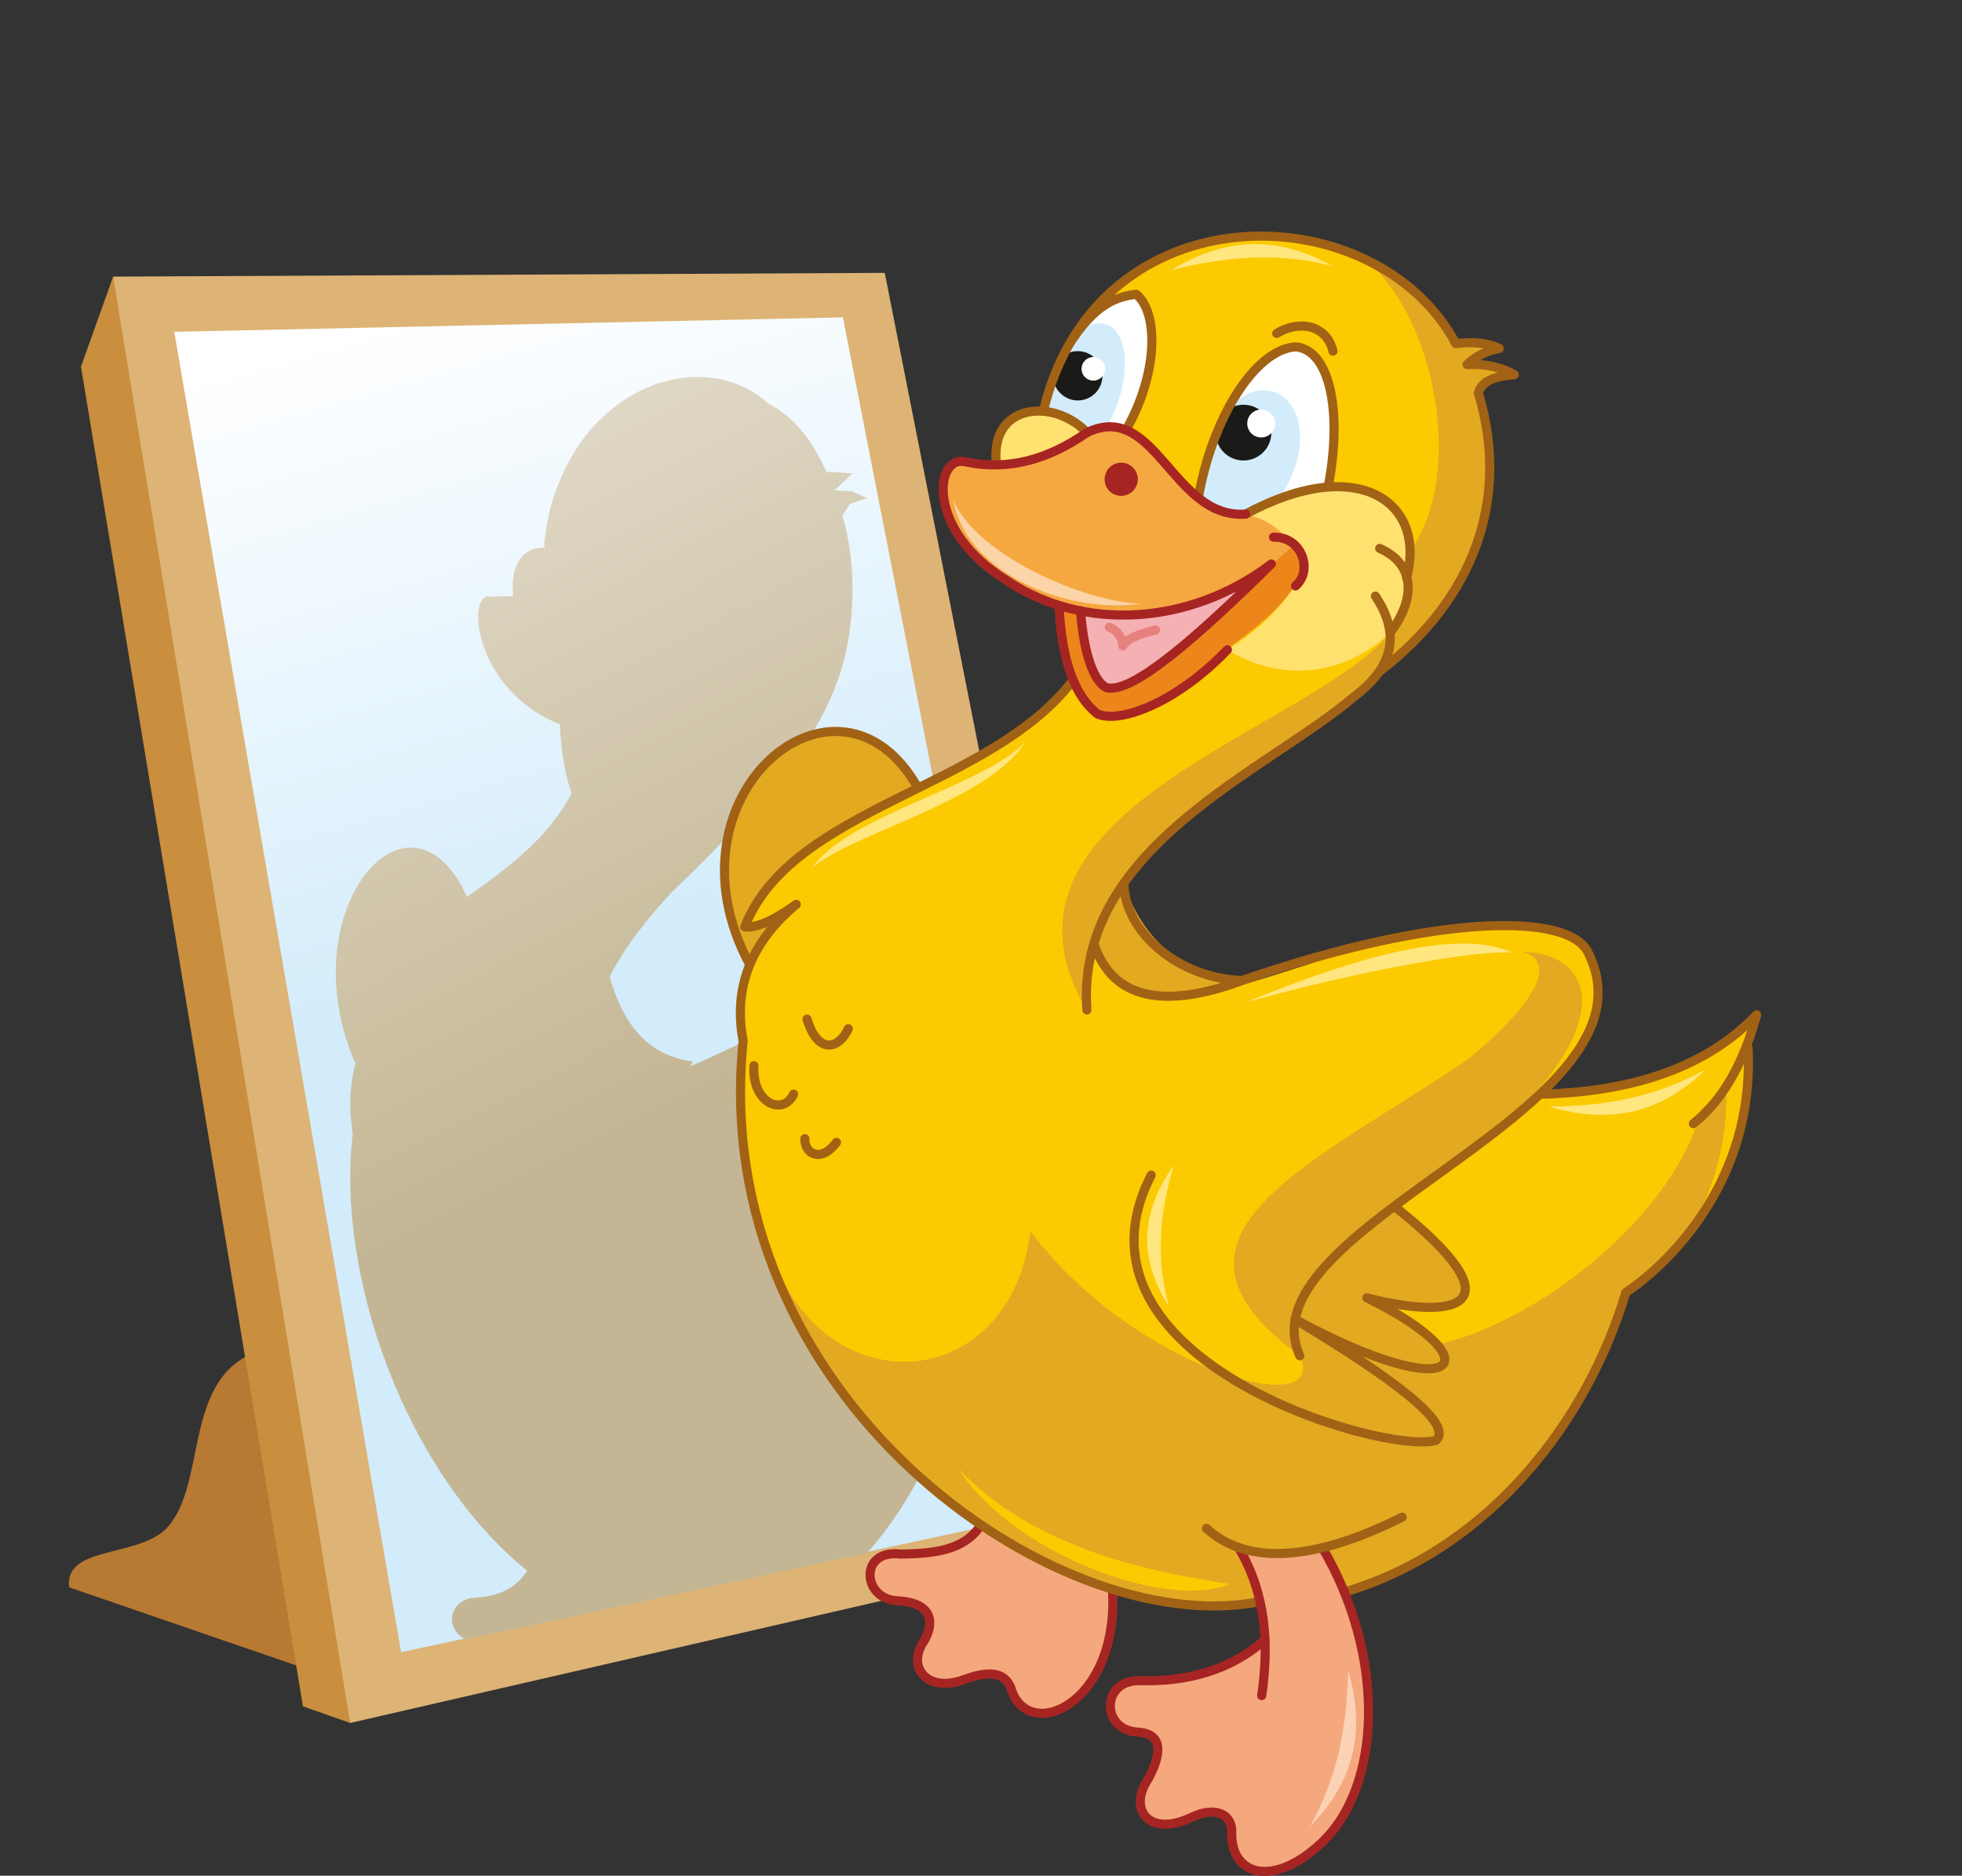 <?xml version="1.0" encoding="utf-8"?>
<!-- Generator: Adobe Illustrator 19.0.0, SVG Export Plug-In . SVG Version: 6.00 Build 0)  -->
<svg version="1.1" id="Layer_1" xmlns="http://www.w3.org/2000/svg" xmlns:xlink="http://www.w3.org/1999/xlink" x="0px" y="0px"
	 viewBox="0 0 365.9 349.9" enable-background="new 0 0 365.9 349.9" xml:space="preserve">
<rect x="0" y="0" width="365.9" height="349.9" fill="#333333" stroke="none"/>
<path fill-rule="evenodd" clip-rule="evenodd" fill="#B87933" d="M31.4,284.7c7-8.1,3-26.5,15.4-32.1l13.3,30l-3.6,28.5l-43.6-15
	C11.9,288.1,26.4,290.7,31.4,284.7z"/>
<polygon fill-rule="evenodd" clip-rule="evenodd" fill="#C98E3E" points="21.1,51.6 15.1,68.4 56.5,318.3 65.3,321.4 45.8,159 "/>
<polygon fill-rule="evenodd" clip-rule="evenodd" fill="#DDB476" points="21.1,51.6 165,50.9 211.8,287.7 65.3,321.4 "/>
<linearGradient id="SVGID_1_" gradientUnits="userSpaceOnUse" x1="114.274" y1="177.604" x2="79.827" y2="56.839">
	<stop  offset="0" style="stop-color:#D3ECFB"/>
	<stop  offset="1" style="stop-color:#FFFFFF"/>
</linearGradient>
<polygon fill-rule="evenodd" clip-rule="evenodd" fill="url(#SVGID_1_)" points="32.5,61.9 157.2,59.2 200.6,281.1 74.8,308.2 "/>
<linearGradient id="SVGID_2_" gradientUnits="userSpaceOnUse" x1="126.742" y1="205.718" x2="8.313" y2="-28.988">
	<stop  offset="0" style="stop-color:#C4B694"/>
	<stop  offset="1" style="stop-color:#FFFFFF"/>
</linearGradient>
<path fill-rule="evenodd" clip-rule="evenodd" fill="url(#SVGID_2_)" d="M128.7,198.9l0.5-0.9c-6.8-0.9-12.4-4.9-15.5-15.8
	c2.9-5.7,7-10.8,11.6-15.8c4.4-4.2,9.5-9.1,15.4-16.1c3-3.3,5.9-6.7,8.4-10.2c3.2-4.2,5.6-8.8,7.2-13.4c0,0,0-0.1,0.1-0.1l0-0.1
	c1.5-4.5,2.3-9.1,2.5-13.6c0.3-5.6-0.2-11.2-1.8-16.7l1.4-2.2l3.2-1.1l-3-1.3l-3.1-0.1l3.4-3.2l-4.9-0.3
	c-2.7-6.2-6.3-10.4-10.8-12.7c-11.4-10.4-32.4-4.3-39.6,16.2c-1,2.4-1.7,5.6-2.2,9.8l0,0.2l0,0.1l0,0l0,0.4l0.3,0.2
	c-3.5-0.4-6.8,2.3-6.1,9l-4.1,0.1c-4.7-1.5-3.7,17.3,13,23.9l-0.2,0.1c0.3,5.4,1.1,9.6,2.2,12.7c-4.5,8.5-12,14-19.5,19.3
	c-10.8-23.7-33.3,2.7-20.8,31.1c-1.1,4-1.3,8.4-0.5,13c-3.2,26.2,9.7,63.1,32.5,81.6c-2.3,3.6-5.7,4.9-10.6,5.1
	c-4.7,1.3-4.1,6.4-0.8,7.7l74.8-16.1c8.2-9.2,15.1-22.4,18.5-40.4c2.4-2.1,4.4-4.6,6.1-7.5c6.8-10.2,9.4-22,8.5-34.9l1-5.7
	c-4.1,6.3-9.4,10.6-16,12.9c-3.2,0.8-6.6,1.2-10.3,1.1c0.5,0.2,1.1,0.4,1.6,0.6c-0.8,0.1-1.6,0.1-2.4,0.1l0,0
	c10.5-15.7,8.2-28.2-2.9-28.6C154.2,185,140,194.3,128.7,198.9L128.7,198.9z M109.6,153.3L109.6,153.3L109.6,153.3L109.6,153.3
	L109.6,153.3z"/>
<path fill-rule="evenodd" clip-rule="evenodd" fill="#E3A921" d="M139.8,179.9l80.7,15.8l11.1-12.8c-9.8-1.3-17.8-5.9-22-18
	L171.2,147C156.4,120.6,122.8,148.3,139.8,179.9z"/>
<path fill-rule="evenodd" clip-rule="evenodd" fill="#ED861A" d="M228.9,121.2c16.4-4.9,20.5-11.4,12.4-19.6L197.5,113
	c0.5,10.8,3.2,17.1,7.2,20.2C209,134.9,219.5,131,228.9,121.2z"/>
<path fill-rule="evenodd" clip-rule="evenodd" fill="#F5A87D" d="M184.3,282.7c9.5,6.2,16.6,11.1,23.3,14.3
	c0.9,10.7-4.6,17.5-7.3,20.3c-4.1,3.7-9.8,2.5-11-1.1c-1-3.1-3.1-5.3-9.3-3c-6.3,2-10.7-1.2-7.8-6.7c2.3-2.7,2.3-7.5-4.7-8
	c-6.2-0.7-7.9-7.4-0.2-8.7C175.4,289.9,180.8,288.2,184.3,282.7z"/>
<path fill-rule="evenodd" clip-rule="evenodd" fill="#FCCA00" d="M138.6,194.1c-8,41.1,31.9,108.3,95.6,104.8l-0.4-4.1l-2.5-6l7.7,1
	l7.6-1.1l4.1,8.4c29.2-10.3,44.7-31.2,52.5-55.9c17-12.3,23.8-27.8,22.8-45.6l1.6-6.2c-9.3,10.1-22.6,15.1-39.9,14.8l-27.7,21
	c19.3,15.3,17.6,22.1-5.2,17c19.1,9.9,18.2,16.8,3.3,11.5l-16.7-7.5c-0.1-11.4,30.8-28,46.2-42c15.9-16.6,13-30.4-3.1-31.3
	c-29.4-5.1-74,29.6-80.6,3.4c3.8-22.7,23.2-23.7,53.4-51.4c32.8-24,20.7-63.6,1-73.4c-17.7-16.4-58.6-7.3-64,25.1l4.3,1.4l3.8,2.8
	c12.4-6.3,16.4,16.6,29.6,15.2c1.9,2.1,3.6,3.6,5.1,4.2c9.6,1.6,7.4,10.1-8.5,21c-9.7,9.3-17.8,13.2-24.2,12l-4.6-6.2
	c-15.4,20.3-52.5,23.6-61.2,46c2.3,0.2,5.4-1.2,9.6-4.2C140,175.7,136.7,184.2,138.6,194.1z"/>
<path fill-rule="evenodd" clip-rule="evenodd" fill="#FFE170" d="M262.3,107.9c0.9,4-0.2,7.4-3.1,10.2c-9.6,8.9-21.5,8.6-30.3,3.1
	c5.1-3.2,9.4-7,12.6-11.9c2.5-2.1,2.4-4.7-0.2-7.8l-7,0l-2-5.6C253.4,84.5,266.1,93.8,262.3,107.9z"/>
<path fill-rule="evenodd" clip-rule="evenodd" fill="#F6A840" d="M189.8,86.4c5.9-0.5,10.6-7.4,20.3-6.1c7.9,2.3,9.9,15,22.3,15.7
	c4.6,0.9,6.9,3.6,9,5.6l-4.2,3.7c-11.1,7.1-20.2,11.5-35.5,8.8c-27.7-7-28.8-29.8-21.7-27.8L189.8,86.4z"/>
<path fill-rule="evenodd" clip-rule="evenodd" fill="#FBD4A7" d="M212.8,112.6c-10.4-0.2-30.8-9.1-35-19.3
	C180.3,107.4,199.8,114.6,212.8,112.6z"/>
<path fill-rule="evenodd" clip-rule="evenodd" fill="#FFFFFF" d="M247.7,90.9c-5.4,0.5-10.5,2.2-15.4,5.1l-4.7-0.6l-4.2-2.5
	c2.5-14.6,10.7-25.3,18.1-28.1C247.2,66.3,250.4,76.8,247.7,90.9z"/>
<path fill-rule="evenodd" clip-rule="evenodd" fill="#FFFFFF" d="M210,80.2l-3.7-0.6l-3.6,1.1l-8.1-4.1l3-9.9
	c5.9-8.1,9.9-12,14.3-11.8C216.1,58.3,216,69.6,210,80.2z"/>
<path fill-rule="evenodd" clip-rule="evenodd" fill="#D3ECFB" d="M206.3,79.7l-3.6,1.1l-3.8-2.8l-4.3-1.4c1.4-8.5,4.1-13.3,7.8-15.7
	C210.7,57.3,212,70.4,206.3,79.7z"/>
<path fill-rule="evenodd" clip-rule="evenodd" fill="#E3A921" d="M303.2,241.2c-8.5,30.2-29.2,47.5-49.7,55.1l-19.3,2.7
	c-38.2,4.7-77.2-29.3-88.3-60.3c11.9,23.3,42.6,19.8,46.3-9c19.2,25.7,56,35.9,50.2,23.1l25.4-1.9c20.6-4.6,45.3-25.8,49.4-43.9
	l4.8-4.2C322.2,217.8,316.6,233.1,303.2,241.2L303.2,241.2z M202.7,188.5c-22-37.3,41.4-52.1,56.5-70.4c2.6-3.5,3.6-5.3,3-10.7
	l0.8-4.6c10.3-14.6,4.5-42.8-7.4-53.5c6.7,2.7,12,7.6,15.9,14.7l7.1,0.5l-5.1,3.4l4.5,0.3l4.3,1.5l-4.7,1.1l-2.1,2.3
	c3.8,11.1,2.7,22.1-2.2,33.1C257.3,138.2,198.9,151.6,202.7,188.5L202.7,188.5z"/>
<path fill-rule="evenodd" clip-rule="evenodd" fill="#E3A921" d="M273.9,197.5c10.2-8.4,17.7-17.7,10-20
	c16.2,0.4,19.6,19.6-23.8,47.6c19.3,14.4,17.7,23.1-5.2,17c24.5,12,16.7,20-13.4,4l23.7,16.4c-7.2-0.6-14.7-3.1-22.9-9.7
	C211.5,230.4,245.4,217,273.9,197.5z"/>
<path fill-rule="evenodd" clip-rule="evenodd" fill="#F5A87D" d="M212.2,313.4c8.3,1,17.1-1.9,23.6-7.6c-0.6-5.3,1-11-4.9-17.2
	c7,1.9,10.3,1.6,15.6,0c11.6,16.8,12.3,48.6-2.7,57.2c-7.8,5.9-14,2.5-14-1.9c0.2-4.3-0.5-7.6-7.7-5.1c-5.7,3-13.1,1.3-7.6-8.1
	c2.4-3.7,3.2-8-3.6-7.9C203.8,321.4,207.1,313,212.2,313.4z"/>
<path fill-rule="evenodd" clip-rule="evenodd" fill="#FFE170" d="M185.8,86.4c5.6,0.1,11.2-1.8,16.9-5.6
	C196.8,74.4,184.7,75.1,185.8,86.4z"/>
<path fill-rule="evenodd" clip-rule="evenodd" fill="none" stroke="#A62522" stroke-width="1.701" stroke-linecap="round" stroke-linejoin="round" stroke-miterlimit="22.926" d="
	M237.5,100.2c5.4-0.1,7.4,6.3,4.1,9.1"/>
<path fill-rule="evenodd" clip-rule="evenodd" fill="#D3ECFB" d="M238.6,93c-5.1,3.7-10.2,3.6-15.2-0.3l5.5-16.4
	C238,66.7,248.2,78.4,238.6,93z"/>
<circle fill-rule="evenodd" clip-rule="evenodd" fill="#1A1A18" cx="201" cy="70.1" r="4.6"/>
<circle fill-rule="evenodd" clip-rule="evenodd" fill="#FFFFFF" cx="203.9" cy="68.8" r="2.2"/>
<circle fill-rule="evenodd" clip-rule="evenodd" fill="#1A1A18" cx="231.9" cy="80.7" r="5.2"/>
<circle fill-rule="evenodd" clip-rule="evenodd" fill="#FFFFFF" cx="235.2" cy="79" r="2.6"/>
<path fill-rule="evenodd" clip-rule="evenodd" fill="none" stroke="#A62522" stroke-width="1.701" stroke-linecap="round" stroke-linejoin="round" stroke-miterlimit="22.926" d="
	M182.7,284.8c-3.1,4.5-8.8,5-14.7,5.1c-7.9-1-7.2,8.5-0.6,8.7c6.5,0.4,6.9,4,5,7.4c-3.5,4.9,0.5,9.9,7.4,7.3
	c4.6-1.7,7.5-1.4,8.7,1.5c3,10.5,20,3.4,19-17.8"/>
<path fill-rule="evenodd" clip-rule="evenodd" fill="#F5B0B4" d="M201.5,114c12.7,2.9,24.5-0.7,35.5-8.8
	c-14.1,13.9-25.9,24.2-30.7,23.1C204.2,127.4,202.2,122.8,201.5,114z"/>
<path fill-rule="evenodd" clip-rule="evenodd" fill="none" stroke="#A16215" stroke-width="1.701" stroke-linecap="round" stroke-linejoin="round" stroke-miterlimit="22.926" d="
	M234.2,298.9c-37.6,6.8-102.4-38.5-95.6-104.8 M200.1,126.9c-15.4,20.3-52.5,23.6-61.2,46c2.3,0.2,5.4-1.2,9.6-4.2
	c-8.5,7.1-11.8,15.6-9.9,25.5 M194.6,76.6c10-41.7,62-40.5,76.9-12.5c3.4-0.4,6.1-0.1,8.1,0.9c-2.3,0.4-4.3,1.4-6,3
	c3.8-0.2,6.8,0.7,8.8,1.9c-4.4,0.3-6.2,1.6-6.7,3.4c6.1,20.2-1.2,38.6-18.1,51.7 M199.3,64.4c4.8-7.7,9-9.1,12.6-9.5
	c4.2,3.4,4.1,14.8-1.9,25.3 M256.5,111.2c4.7,7,3.4,13.2-3.9,18.7c-16.3,13.9-52.1,28.1-49.9,58.5 M257.3,102.3
	c6.4,2.8,7,9.1,1.9,15.8 M232.3,95.9c21.1-11.4,33.8-2.1,30,11.9 M202.7,80.7c-6-6.4-18-5.6-16.9,5.6 M238.1,62.2
	c3.8-2.4,9.2-1.9,10.5,3.3 M223.5,92.8c2.5-14.6,10.5-27.6,18.1-28.1c6.4,0.5,8.8,12,6.1,26.1 M204,176c2.8,8.5,10.1,12.6,25.1,7.8
	c36.1-12.9,62.2-13.9,66.8-6.6c16.1,29.6-64.5,51.2-53.5,75.7 M209.6,164.9c0.2,9,10.2,17.6,22,18 M171.2,147
	c-14.8-26.4-48.4,1.3-31.4,32.9 M150.5,190.1c2.1,6.8,6,5.5,7.7,1.8 M140.6,198.8c-0.4,7.1,5.5,9.4,7.4,5.3 M156,213.1
	c-2.9,3.9-6,2.1-5.9-0.7 M214.7,219.2c-17.7,34.4,43.2,52.2,53.1,49.5c3.4-3.1-8.1-11.6-26.3-22.6c31,16.8,37.3,7.7,13.4-4
	c16.9,4.3,28.7,1.6,5.1-17.1 M315.8,209.6c5.4-4.3,9.3-11.1,11.8-20.3c-8.9,9.3-22.1,14.3-39.9,14.8 M326,195.5
	c1.5,30.5-22.8,45.6-22.8,45.6c-7.1,23.9-25.3,47.8-52.5,55.9"/>
<path fill-rule="evenodd" clip-rule="evenodd" fill="none" stroke="#A62522" stroke-width="1.701" stroke-linecap="round" stroke-linejoin="round" stroke-miterlimit="22.926" d="
	M231,288.7c5.1,8.6,5.7,18,4.3,27.6"/>
<path fill-rule="evenodd" clip-rule="evenodd" fill="none" stroke="#A62522" stroke-width="1.701" stroke-linecap="round" stroke-linejoin="round" stroke-miterlimit="22.926" d="
	M197.5,113c0.5,10.8,3.2,17.1,7.2,20.2c4.3,1.8,14.8-2.2,24.2-12"/>
<path fill-rule="evenodd" clip-rule="evenodd" fill="#A62522" d="M209.1,92.5c1.7,0,3.1-1.4,3.1-3.1c0-1.7-1.4-3.1-3.1-3.1
	s-3.1,1.4-3.1,3.1C206,91.2,207.4,92.5,209.1,92.5z"/>
<path fill-rule="evenodd" clip-rule="evenodd" fill="#FBD2B6" d="M244.3,340.7c4.8-8.5,6.9-17.7,7.1-29.2
	C254.9,323.2,252.2,332.8,244.3,340.7z"/>
<path fill-rule="evenodd" clip-rule="evenodd" fill="#FCCA00" d="M229.4,295.5c-9.3-1.6-35-4.8-50.7-21.6
	C188.5,289.5,217.2,300.5,229.4,295.5z"/>
<path fill-rule="evenodd" clip-rule="evenodd" fill="none" stroke="#E7817E" stroke-width="1.701" stroke-linecap="round" stroke-linejoin="round" stroke-miterlimit="22.926" d="
	M206.9,117c1.4,0.6,2.4,1.8,2.5,3.5c0.5-1,1.8-1.9,6.1-3"/>
<path fill-rule="evenodd" clip-rule="evenodd" fill="none" stroke="#A62522" stroke-width="1.701" stroke-linecap="round" stroke-linejoin="round" stroke-miterlimit="22.926" d="
	M232.3,95.9c-13.6,1-16.8-21.4-29.6-15.2c-7.2,5-14.7,7.2-22.9,5.4c-5.4-1-7.2,12.9,8,22.2c14.1,9.5,34,8.5,49.3-3.1
	c-14.1,13.9-25.9,24.2-30.7,23.1c-2.2-1-4.2-5.6-4.9-14.4"/>
<path fill-rule="evenodd" clip-rule="evenodd" fill="none" stroke="#A62522" stroke-width="1.701" stroke-linecap="round" stroke-linejoin="round" stroke-miterlimit="22.926" d="
	M246.6,288.7c11.8,20,11.3,44.5-0.3,55.2c-8.7,8.1-16.5,6.1-16.6-1.7c0.3-3.9-3.1-5.3-7.5-3.2c-7.9,3.8-11.9-1.5-8.1-7.1
	c3.2-5.9,2-8.6-2-8.8c-6.7-0.4-6.8-9.5,0.2-9.6c9,0.3,17.1-1.9,23.6-7.6"/>
<path fill-rule="evenodd" clip-rule="evenodd" fill="none" stroke="#A16215" stroke-width="1.701" stroke-linecap="round" stroke-linejoin="round" stroke-miterlimit="22.926" d="
	M225,285.1c7.9,7.3,21,5.7,36.5-2.1"/>
<path fill-rule="evenodd" clip-rule="evenodd" fill="#FFE67E" d="M248.4,49.6c-9.4-2.4-18.9-2-30,0.8
	C228.8,44,238.7,44.1,248.4,49.6L248.4,49.6z M218,243.7c-2.3-8.3-2-16.6,0.9-26.3C212.4,226.5,212.5,235.2,218,243.7L218,243.7z
	 M232.3,187c16.2-6.7,38.6-14.5,49.7-9.3C275.7,177.2,254.5,180.8,232.3,187L232.3,187z M318.1,199.5c-8.5,4.7-17.8,6.9-29.2,6.9
	C300.6,210,310.2,207.3,318.1,199.5L318.1,199.5z M151.4,161.9c6.9-9.9,32-15.2,39.8-23.5C184.3,149.5,159.2,155.3,151.4,161.9z"/>
</svg>
